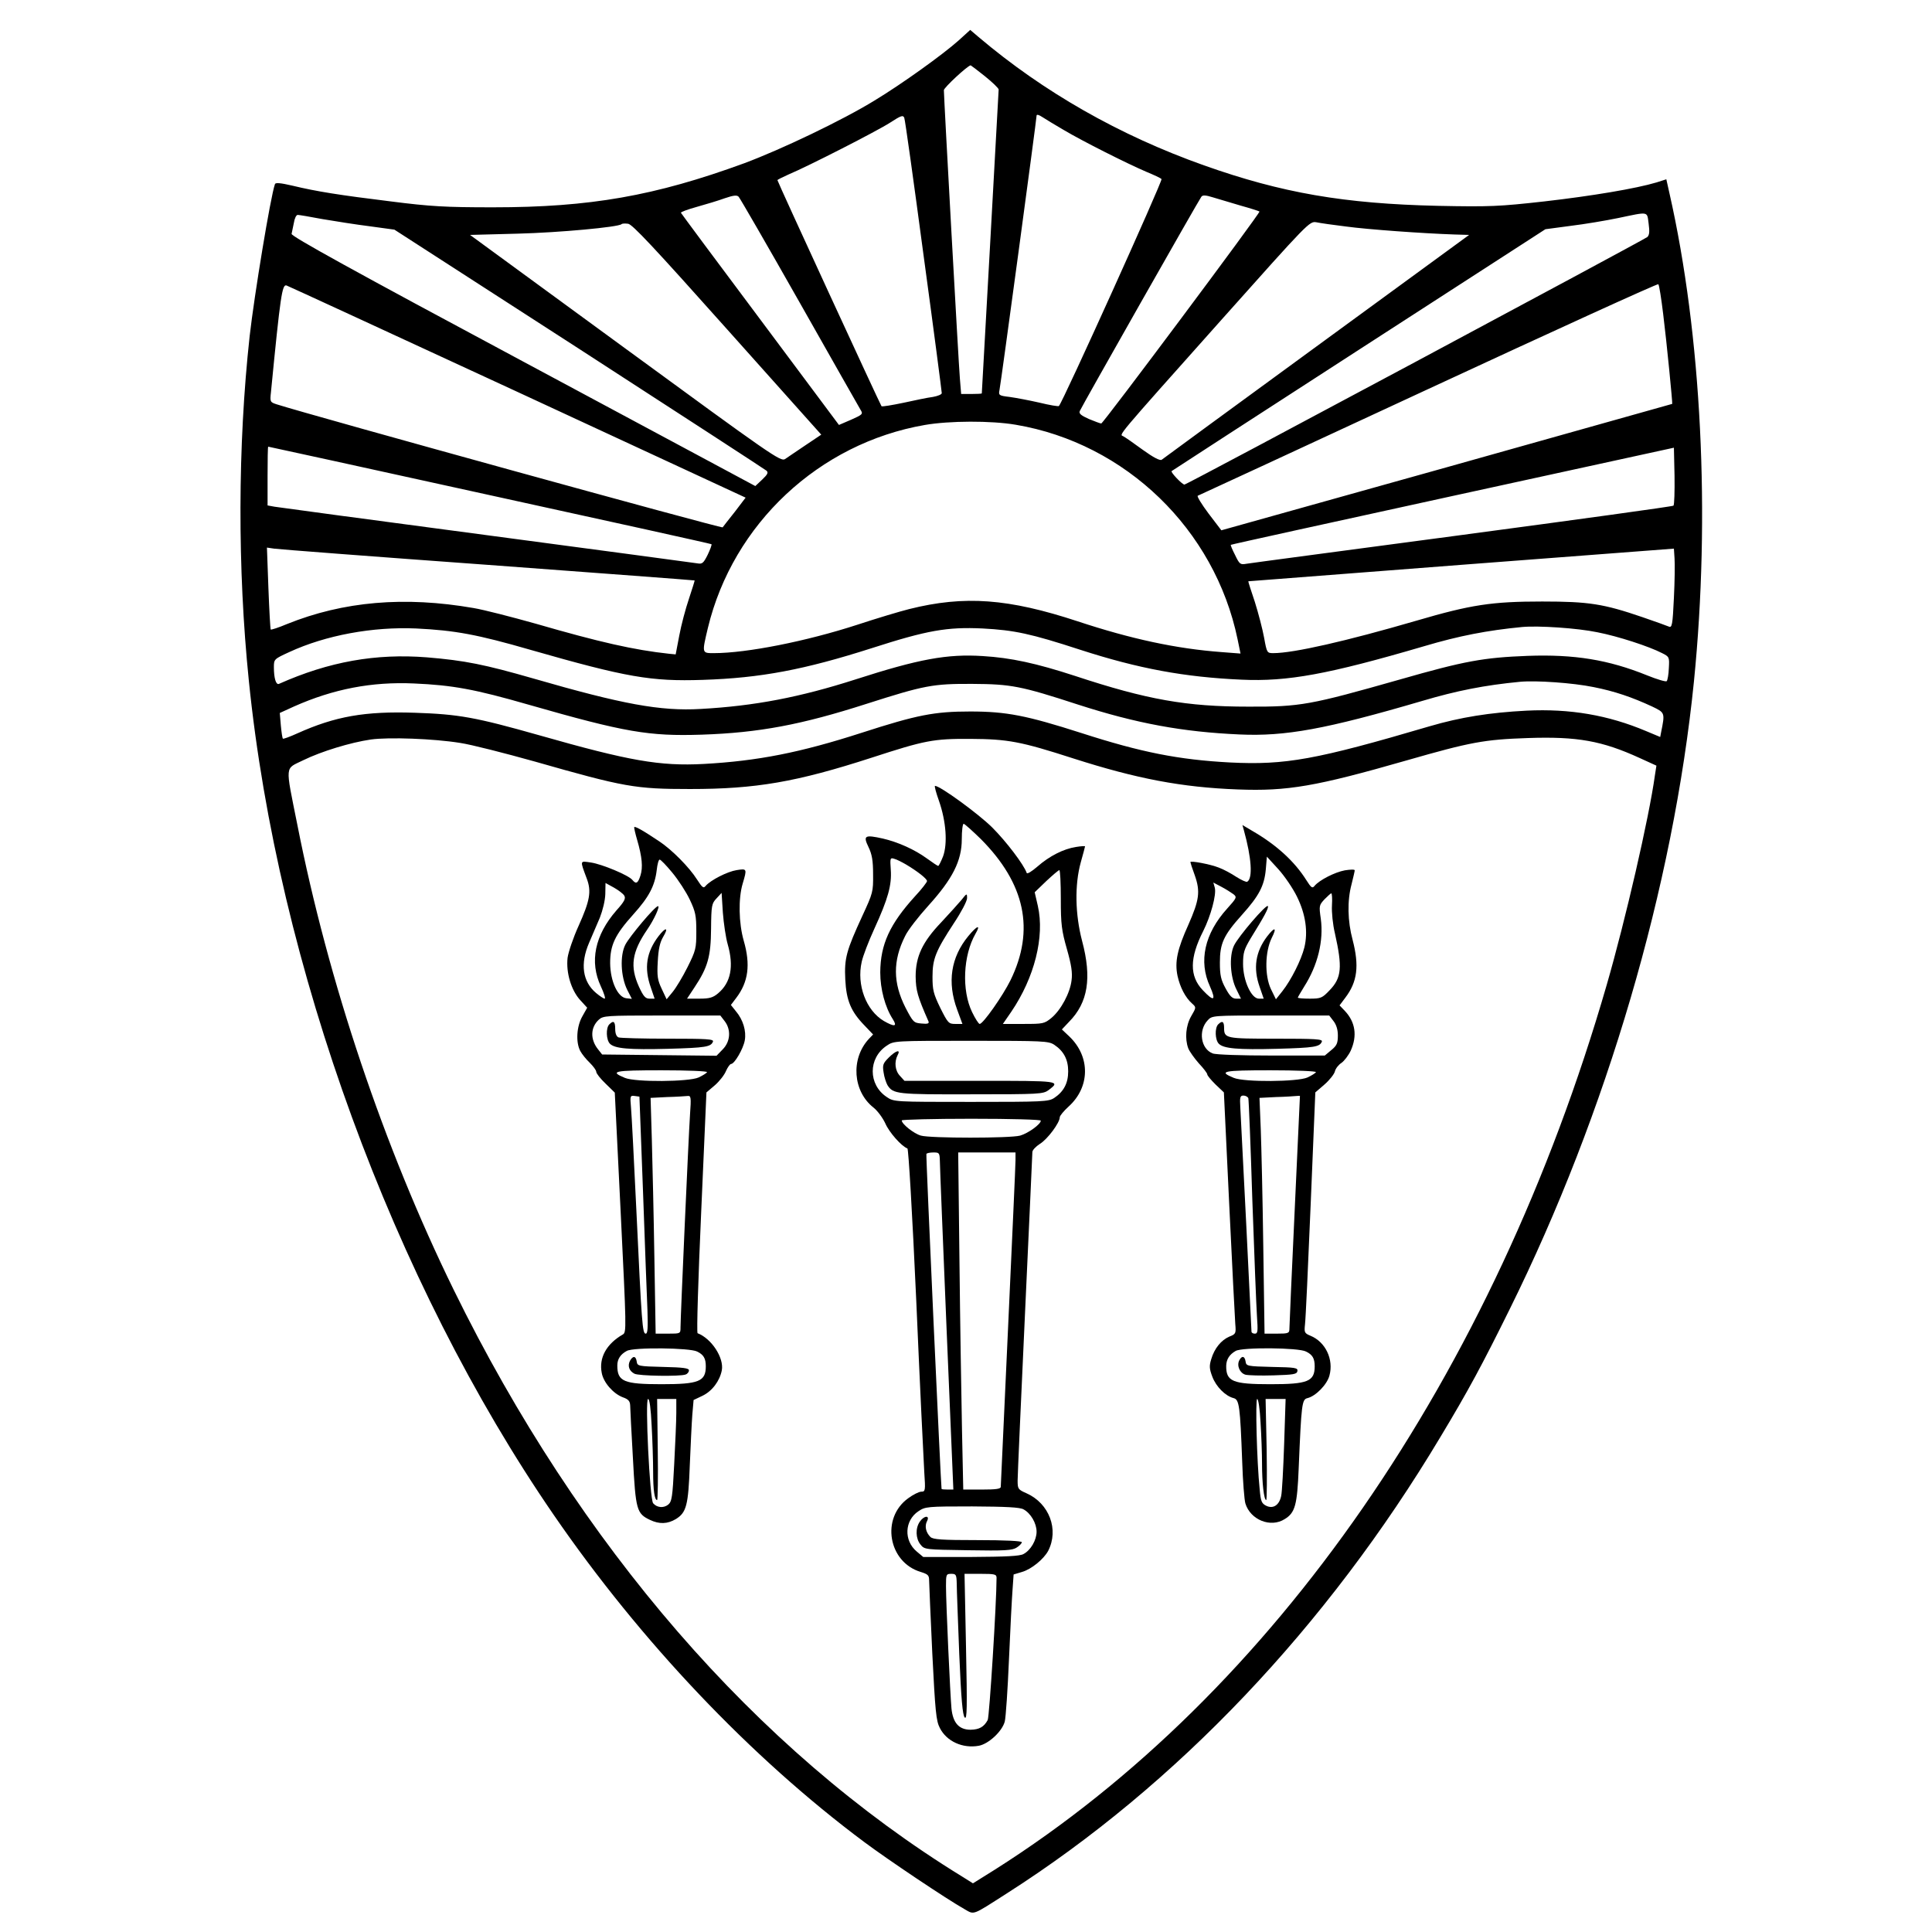 <?xml version="1.0" standalone="no"?>
<!DOCTYPE svg PUBLIC "-//W3C//DTD SVG 20010904//EN"
 "http://www.w3.org/TR/2001/REC-SVG-20010904/DTD/svg10.dtd">
<svg version="1.0" xmlns="http://www.w3.org/2000/svg"
 width="917pt" height="917pt" viewBox="0 0 917 917"
 preserveAspectRatio="xMidYMid meet">
<g transform="translate(0,917) scale(0.1,-0.1)"
fill="#000000" stroke="none">
<path d="M4550 8978 c-75 -67 -270 -207 -399 -285 -153 -94 -442 -232 -619
-298 -424 -155 -731 -209 -1192 -209 -226 0 -297 4 -485 28 -244 30 -352 47
-468 75 -56 13 -80 15 -82 7 -21 -59 -98 -527 -120 -721 -57 -520 -58 -1105
-4 -1635 137 -1353 685 -2852 1447 -3960 413 -601 935 -1151 1474 -1553 114
-85 390 -270 475 -318 49 -28 34 -33 203 75 805 514 1518 1265 2057 2166 133
221 198 342 328 605 462 933 777 2009 875 2980 79 789 36 1646 -116 2317 l-15
67 -47 -15 c-97 -29 -305 -64 -532 -90 -215 -24 -258 -26 -505 -21 -445 10
-741 61 -1110 192 -403 143 -763 349 -1070 609 l-40 34 -55 -50z m125 -170
c36 -29 65 -57 65 -63 0 -6 -18 -332 -40 -725 -22 -393 -40 -716 -40 -717 0
-2 -22 -3 -49 -3 l-49 0 -6 73 c-6 68 -76 1334 -76 1369 0 12 111 115 127 118
1 0 32 -23 68 -52z m-291 -853 c48 -352 86 -645 86 -651 0 -6 -19 -14 -42 -18
-24 -3 -87 -16 -141 -28 -53 -11 -100 -19 -103 -16 -6 7 -494 1066 -494 1073
0 2 24 14 53 27 91 38 420 206 482 246 51 33 61 37 67 23 4 -9 45 -304 92
-656z m665 598 c89 -53 302 -160 391 -198 36 -15 69 -30 73 -35 7 -6 -469
-1060 -487 -1077 -2 -3 -44 4 -93 16 -48 11 -112 23 -141 27 -51 6 -53 8 -48
33 7 33 176 1286 176 1302 0 7 10 5 28 -7 15 -10 60 -37 101 -61z m-1254 -818
c152 -269 283 -499 290 -511 12 -19 9 -22 -45 -46 l-58 -25 -373 500 c-206
275 -375 503 -377 507 -1 4 32 16 75 28 43 12 103 30 133 41 41 14 58 16 66 7
6 -6 136 -231 289 -501z m2094 459 c47 -13 87 -26 89 -28 5 -6 -741 -1005
-751 -1006 -5 0 -31 10 -58 21 -38 17 -49 26 -44 38 7 18 564 1000 577 1017 6
9 21 8 56 -3 26 -8 85 -25 131 -39z m1936 -85 c5 -38 4 -54 -6 -64 -17 -14
-2186 -1175 -2197 -1175 -11 0 -67 59 -61 64 2 2 402 261 889 576 l885 572
120 16 c66 8 167 25 225 37 148 31 137 33 145 -26z m-6294 21 c59 -10 160 -26
224 -34 l117 -16 877 -566 c482 -312 882 -572 889 -578 10 -9 5 -18 -20 -42
l-33 -31 -1102 591 c-809 433 -1102 595 -1099 606 2 8 7 32 11 53 3 20 11 37
18 37 7 0 60 -9 118 -20z m4857 -35 c102 -14 366 -33 516 -38 l69 -2 -724
-529 c-398 -291 -729 -533 -735 -538 -8 -6 -40 11 -90 47 -42 31 -84 60 -92
64 -19 11 -51 -26 468 556 413 463 415 465 448 460 19 -4 82 -13 140 -20z
m-2936 -489 l446 -499 -76 -51 c-41 -28 -85 -57 -96 -65 -21 -13 -65 18 -758
525 l-737 539 227 6 c196 5 477 31 492 45 2 3 16 4 31 2 20 -2 121 -110 471
-502z m4442 74 c17 -136 45 -424 43 -427 -1 0 -483 -136 -1071 -301 l-1069
-299 -61 80 c-33 44 -56 82 -51 84 6 2 498 230 1095 507 597 277 1088 501
1091 497 4 -3 14 -67 23 -141z m-5436 -371 l1081 -501 -51 -67 c-29 -36 -55
-70 -58 -74 -5 -6 -1951 531 -2117 584 -31 10 -32 12 -27 57 45 461 53 514 74
507 9 -3 503 -231 1098 -506z m2363 -155 c522 -88 945 -497 1053 -1018 l14
-68 -91 7 c-214 16 -428 62 -682 146 -328 108 -537 124 -800 58 -44 -11 -154
-44 -245 -74 -243 -79 -526 -135 -681 -135 -58 0 -58 -2 -29 120 119 493 527
876 1030 963 115 20 314 21 431 1z m-2497 -334 c577 -126 1051 -231 1053 -233
2 -3 -6 -25 -18 -50 -20 -40 -26 -45 -48 -41 -14 2 -465 63 -1001 134 -536 71
-990 132 -1007 135 l-33 6 0 139 c0 77 1 140 3 140 1 0 475 -103 1051 -230z
m5619 -50 c-4 -4 -456 -66 -1003 -139 -547 -73 -1009 -134 -1025 -137 -28 -5
-32 -2 -53 42 -13 25 -22 47 -20 48 2 2 476 106 1053 232 l1050 229 3 -134 c1
-74 -1 -137 -5 -141z m-5628 -281 c539 -40 981 -73 982 -74 1 0 -11 -39 -27
-87 -16 -47 -37 -126 -46 -175 l-17 -89 -31 3 c-167 18 -330 55 -634 143 -114
32 -246 66 -294 74 -328 57 -618 32 -886 -76 -40 -17 -75 -28 -77 -26 -2 2 -7
90 -11 196 l-7 193 34 -5 c19 -3 475 -38 1014 -77z m5630 -157 c-6 -128 -9
-143 -24 -136 -9 4 -65 24 -126 45 -184 63 -254 74 -475 74 -239 0 -338 -15
-597 -91 -333 -97 -583 -154 -679 -154 -30 0 -31 1 -44 73 -7 39 -27 116 -44
170 -18 53 -32 97 -31 98 0 0 455 35 1010 78 l1010 77 3 -46 c2 -25 1 -109 -3
-188z m-363 -163 c98 -19 245 -67 307 -99 34 -17 35 -19 32 -71 -1 -30 -6 -57
-10 -62 -4 -4 -45 8 -92 27 -185 75 -347 101 -568 93 -209 -8 -299 -24 -606
-112 -426 -121 -472 -130 -720 -129 -294 0 -481 33 -823 146 -184 60 -304 86
-437 94 -169 11 -304 -14 -605 -111 -262 -84 -478 -126 -735 -140 -190 -11
-370 22 -795 145 -230 66 -323 85 -504 100 -242 19 -464 -20 -702 -126 -14 -6
-24 27 -24 79 0 38 1 39 73 72 173 80 396 121 602 112 184 -9 289 -28 545
-102 454 -130 570 -150 815 -142 276 9 482 48 804 151 261 84 356 101 525 93
150 -8 227 -24 463 -101 278 -90 496 -130 766 -142 218 -10 410 25 867 159
165 49 299 75 465 91 77 7 261 -5 357 -25z m-19 -260 c101 -20 183 -48 280
-93 60 -29 60 -29 41 -123 l-4 -21 -67 28 c-180 76 -361 107 -567 97 -175 -9
-313 -31 -460 -74 -540 -159 -684 -185 -947 -172 -245 13 -422 48 -707 140
-259 83 -355 102 -527 102 -170 0 -252 -16 -515 -101 -291 -94 -494 -134 -750
-148 -208 -11 -352 14 -780 136 -304 86 -382 100 -591 107 -237 8 -378 -17
-558 -98 -35 -16 -66 -27 -68 -25 -3 2 -7 31 -10 63 l-5 59 68 31 c187 83 369
118 569 109 183 -8 288 -27 545 -101 457 -131 570 -150 820 -142 272 9 474 47
785 147 272 87 313 95 500 94 184 -1 231 -10 501 -98 279 -90 497 -130 767
-142 218 -10 410 25 867 159 165 49 298 75 465 91 76 7 250 -5 348 -25z
m-5380 -265 c54 -8 214 -49 357 -89 424 -121 475 -130 735 -130 313 0 505 33
863 149 252 82 292 90 467 89 179 -1 239 -12 490 -93 300 -96 513 -137 780
-147 236 -9 370 14 802 138 303 87 368 99 575 106 234 8 352 -13 531 -95 l79
-36 -7 -45 c-28 -203 -140 -688 -229 -996 -536 -1853 -1579 -3360 -2904 -4199
l-104 -65 -51 32 c-978 601 -1818 1570 -2414 2786 -331 676 -595 1461 -742
2208 -58 290 -60 261 29 305 86 42 224 84 320 98 85 12 299 4 423 -16z"/>
<path d="M4457 5368 c34 -98 41 -203 19 -263 -10 -25 -20 -45 -23 -45 -3 0
-27 16 -53 35 -59 43 -137 78 -210 95 -86 19 -94 14 -68 -40 17 -35 22 -65 22
-130 1 -82 -1 -89 -50 -195 -77 -167 -87 -203 -82 -304 5 -100 27 -152 91
-218 l41 -43 -21 -22 c-86 -94 -75 -248 23 -325 19 -15 44 -49 56 -75 18 -42
76 -108 105 -119 5 -2 23 -304 42 -724 17 -396 35 -762 38 -813 6 -87 5 -92
-14 -92 -11 0 -39 -14 -62 -31 -131 -94 -95 -304 59 -350 35 -11 40 -16 40
-41 0 -16 7 -171 15 -345 14 -276 18 -321 36 -355 32 -63 108 -98 185 -84 47
9 111 69 123 115 5 20 14 153 20 296 6 143 14 292 17 331 l5 71 40 12 c45 13
103 61 124 100 52 101 5 225 -102 273 -41 18 -43 21 -43 61 0 23 16 380 35
792 19 413 35 758 35 767 0 9 16 26 36 39 36 22 94 100 94 126 0 7 19 30 42
51 102 92 104 236 4 332 l-36 34 34 36 c90 91 109 208 62 384 -33 126 -36 266
-6 374 11 39 20 73 20 75 0 2 -19 1 -43 -3 -59 -9 -126 -43 -183 -93 -28 -24
-49 -37 -51 -30 -14 40 -97 149 -164 216 -67 66 -247 197 -271 197 -4 0 5 -33
19 -72z m198 -180 c211 -212 258 -432 141 -671 -36 -73 -130 -207 -146 -207
-5 0 -21 25 -36 56 -50 103 -43 269 16 372 27 46 8 40 -34 -11 -83 -101 -101
-219 -53 -349 l25 -68 -34 0 c-31 0 -35 4 -71 76 -33 68 -37 86 -37 148 0 85
15 122 102 255 34 51 62 104 62 118 0 24 -1 24 -27 -9 -15 -18 -58 -65 -95
-105 -90 -94 -122 -163 -122 -258 1 -66 9 -95 61 -213 4 -10 -4 -13 -33 -10
-37 3 -40 6 -76 75 -60 118 -61 223 -2 340 13 28 63 92 110 144 115 127 159
213 159 316 0 40 4 73 9 73 4 0 41 -33 81 -72z m-355 -121 c54 -32 100 -68
100 -79 0 -5 -25 -38 -56 -71 -121 -133 -165 -229 -166 -362 0 -80 23 -166 60
-223 22 -35 8 -37 -43 -8 -84 50 -130 171 -105 281 6 28 33 98 60 157 65 142
83 207 78 279 -4 56 -3 59 16 53 12 -3 37 -16 56 -27z m735 -164 c0 -121 4
-150 29 -238 21 -74 27 -112 22 -148 -7 -60 -50 -140 -95 -178 -34 -28 -40
-29 -133 -29 l-98 0 40 58 c110 162 159 356 126 502 l-15 65 55 53 c30 28 58
52 62 52 4 0 7 -62 7 -137z m-31 -692 c45 -30 66 -70 66 -126 0 -56 -21 -96
-66 -126 -27 -18 -53 -19 -395 -19 -364 0 -366 0 -400 23 -89 59 -89 185 0
244 34 23 36 23 400 23 342 0 368 -1 395 -19z m-64 -360 c0 -17 -60 -60 -98
-71 -47 -13 -426 -13 -471 0 -33 9 -91 55 -91 72 0 4 149 8 330 8 192 0 330
-4 330 -9z m-479 -193 c0 -24 15 -384 32 -800 l32 -758 -27 0 c-16 0 -28 1
-29 3 -3 11 -75 1584 -72 1590 2 4 17 7 34 7 27 0 29 -2 30 -42z m359 5 c0
-21 -16 -375 -35 -788 -19 -412 -35 -755 -35 -762 0 -10 -23 -13 -89 -13 l-89
0 -6 283 c-3 155 -9 515 -12 800 l-6 517 136 0 136 0 0 -37z m38 -1657 c34
-18 62 -66 62 -106 0 -40 -28 -88 -62 -106 -17 -10 -85 -13 -250 -14 l-226 0
-31 26 c-62 52 -58 147 8 191 33 22 41 23 255 23 160 -1 227 -4 244 -14z
m-317 -353 c0 -27 6 -177 12 -335 9 -214 16 -290 26 -300 11 -11 12 44 6 335
l-7 347 76 0 c68 0 76 -2 76 -19 0 -119 -34 -659 -42 -675 -18 -33 -40 -45
-81 -46 -55 0 -84 32 -91 101 -6 64 -26 499 -26 582 0 54 1 57 25 57 23 0 25
-4 26 -47z"/>
<path d="M4218 4150 c-27 -27 -30 -35 -24 -71 3 -22 12 -48 18 -59 27 -43 44
-45 400 -44 322 0 339 1 365 20 58 44 54 44 -324 44 l-360 0 -21 23 c-24 25
-28 66 -12 98 17 30 -7 24 -42 -11z"/>
<path d="M4366 1948 c-22 -31 -20 -81 3 -109 19 -24 22 -24 226 -27 175 -3
210 -1 231 13 13 8 24 20 24 25 0 6 -80 10 -209 10 -173 0 -212 3 -225 15 -22
22 -28 52 -16 75 15 29 -14 27 -34 -2z"/>
<path d="M3010 5243 c0 -5 6 -32 14 -59 24 -82 28 -131 16 -169 -12 -38 -21
-43 -39 -21 -18 22 -143 74 -195 82 -55 8 -54 13 -21 -76 23 -61 15 -105 -39
-225 -25 -55 -48 -123 -52 -151 -8 -70 17 -154 60 -201 l33 -36 -23 -41 c-27
-47 -32 -122 -10 -164 8 -15 28 -40 45 -56 17 -17 31 -36 31 -43 0 -8 20 -33
44 -56 l44 -43 28 -569 c27 -553 28 -569 10 -579 -78 -45 -114 -111 -100 -182
8 -46 55 -99 100 -116 26 -9 34 -18 35 -38 0 -14 6 -126 13 -250 13 -248 18
-264 81 -294 44 -21 83 -20 123 4 50 31 59 65 66 255 4 94 9 202 12 240 l6 70
42 20 c46 22 82 70 92 121 11 59 -49 151 -115 176 -5 2 3 260 17 573 l25 570
40 34 c22 19 46 50 53 68 8 18 19 33 24 33 16 0 58 72 65 112 8 44 -8 98 -42
138 l-24 30 25 33 c58 76 69 158 36 272 -24 84 -26 201 -5 271 21 71 21 72
-29 64 -44 -7 -122 -47 -146 -74 -11 -14 -16 -10 -42 30 -36 57 -118 140 -178
180 -79 53 -120 76 -120 67z m181 -215 c29 -35 66 -92 83 -128 27 -57 31 -76
31 -151 0 -80 -2 -90 -42 -170 -23 -46 -55 -99 -71 -118 l-28 -34 -23 49 c-20
42 -23 60 -19 130 3 59 10 91 26 118 27 45 12 47 -22 3 -58 -76 -70 -151 -37
-244 l18 -53 -24 0 c-20 0 -29 11 -50 56 -44 97 -34 165 39 272 33 48 62 112
51 111 -15 -1 -135 -144 -155 -183 -26 -51 -22 -151 9 -214 l22 -43 -27 3
c-40 5 -75 80 -76 166 0 86 22 134 110 232 74 82 102 135 111 210 3 28 9 50
14 50 5 0 32 -28 60 -62z m-228 -109 c8 -13 1 -28 -37 -70 -103 -118 -129
-244 -74 -361 15 -32 23 -58 18 -58 -5 0 -23 12 -41 27 -64 54 -76 138 -33
238 14 33 37 87 51 119 14 36 25 81 26 112 l1 53 40 -22 c21 -12 44 -29 49
-38z m491 -231 c30 -105 15 -182 -46 -233 -24 -20 -40 -25 -88 -25 l-59 0 35
53 c64 96 78 148 79 279 1 110 3 120 26 144 l24 26 6 -94 c4 -52 14 -119 23
-150z m-15 -364 c32 -41 28 -98 -9 -135 l-29 -30 -272 3 -271 3 -19 24 c-38
47 -37 104 3 141 21 19 34 20 299 20 l278 0 20 -26z m-83 -243 c-3 -5 -21 -16
-40 -25 -46 -21 -300 -23 -350 -2 -75 31 -53 36 174 36 124 0 219 -4 216 -9z
m-304 -566 c9 -247 18 -501 21 -562 3 -87 1 -113 -8 -113 -16 0 -19 43 -45
595 -11 231 -22 446 -25 478 -5 56 -4 58 18 55 l22 -3 17 -450z m223 363 c-7
-104 -45 -961 -45 -1008 0 -30 0 -30 -59 -30 l-59 0 -6 358 c-3 196 -9 448
-12 559 l-6 202 78 4 c44 1 87 4 97 5 17 2 18 -5 12 -90z m34 -1123 c31 -15
41 -33 41 -70 0 -72 -33 -85 -210 -85 -180 0 -210 13 -210 89 0 30 15 53 45
69 32 18 300 15 334 -3z m-216 -352 c4 -71 7 -168 7 -218 0 -89 7 -135 19
-135 3 0 5 108 3 240 l-3 240 45 0 46 0 0 -67 c0 -38 -5 -147 -10 -243 -8
-158 -11 -177 -29 -192 -22 -17 -53 -14 -71 7 -16 19 -39 495 -24 495 7 0 13
-45 17 -127z"/>
<path d="M2892 4308 c-17 -17 -15 -74 3 -92 23 -23 90 -29 277 -24 177 5 202
9 212 34 5 12 -28 14 -213 14 -121 0 -226 3 -235 6 -10 4 -16 18 -16 40 0 36
-8 42 -28 22z"/>
<path d="M2990 2711 c-12 -24 -4 -48 21 -61 19 -11 217 -14 243 -4 9 3 16 12
16 20 0 10 -27 14 -122 16 -119 3 -123 4 -126 26 -4 27 -18 28 -32 3z"/>
<path d="M5904 5229 c36 -130 43 -227 16 -244 -5 -3 -28 8 -52 23 -24 16 -61
36 -83 44 -40 16 -135 34 -135 26 0 -2 9 -31 21 -63 27 -77 21 -117 -30 -233
-53 -117 -66 -177 -52 -244 12 -54 37 -103 70 -132 19 -17 19 -18 -5 -59 -26
-45 -31 -107 -14 -153 6 -15 29 -47 50 -71 22 -23 40 -47 40 -52 0 -6 18 -27
39 -48 l40 -38 25 -525 c14 -289 27 -547 29 -573 4 -46 3 -49 -28 -61 -39 -17
-71 -56 -86 -107 -10 -32 -9 -46 5 -83 18 -48 62 -92 101 -102 27 -7 31 -36
41 -304 3 -91 10 -179 15 -196 24 -78 120 -117 187 -74 49 30 59 66 66 240 13
307 15 328 42 334 40 10 93 65 104 107 21 77 -19 160 -90 189 -29 12 -30 16
-26 54 3 22 15 280 27 571 l22 530 44 38 c24 21 46 49 49 62 3 13 17 31 31 40
13 9 33 35 44 58 32 71 22 136 -28 189 l-25 26 27 36 c58 76 67 152 35 275
-24 89 -26 186 -5 264 8 32 15 62 15 66 0 5 -21 4 -47 0 -48 -9 -120 -46 -143
-73 -11 -14 -16 -11 -40 27 -56 89 -142 167 -254 232 l-49 29 7 -25z m252
-315 c41 -83 53 -167 35 -241 -15 -60 -63 -155 -104 -207 l-31 -39 -24 49
c-30 64 -28 177 4 242 26 51 15 55 -22 7 -55 -73 -67 -150 -35 -240 l19 -55
-23 0 c-36 0 -75 86 -75 165 0 53 5 69 36 121 65 105 86 144 82 153 -5 14
-140 -143 -161 -187 -24 -50 -18 -151 12 -209 l21 -43 -23 0 c-18 0 -30 12
-50 49 -22 40 -27 62 -27 122 0 91 17 129 105 227 81 90 106 138 113 216 l5
60 54 -59 c30 -33 70 -92 89 -131z m-302 12 c18 -14 16 -18 -29 -68 -108 -119
-137 -251 -82 -370 30 -68 19 -74 -34 -18 -64 67 -63 153 2 281 36 72 63 172
55 205 l-7 25 38 -20 c21 -11 46 -27 57 -35z m468 -53 c-2 -32 4 -92 14 -133
36 -161 32 -211 -25 -270 -35 -37 -42 -40 -94 -40 -32 0 -57 2 -57 5 0 2 14
26 30 52 65 102 93 218 79 322 -9 62 -8 65 18 93 15 15 29 28 32 28 3 0 5 -26
3 -57z m7 -549 c14 -18 21 -41 21 -69 0 -36 -5 -48 -31 -69 l-31 -26 -253 0
c-140 0 -265 4 -279 10 -56 21 -70 108 -24 157 21 23 22 23 299 23 l278 0 20
-26z m-83 -243 c-3 -5 -21 -16 -40 -25 -46 -21 -300 -23 -350 -2 -75 31 -53
36 174 36 124 0 219 -4 216 -9z m-321 -123 c2 -7 11 -224 19 -483 9 -258 19
-507 22 -552 5 -72 4 -83 -10 -83 -9 0 -16 4 -16 10 0 14 -49 995 -53 1063 -3
50 -1 57 15 57 10 0 20 -6 23 -12z m245 10 c0 -2 -11 -246 -25 -543 -14 -297
-25 -550 -25 -562 0 -21 -5 -23 -59 -23 l-59 0 -6 413 c-3 226 -9 478 -12 559
l-6 147 78 4 c44 1 87 4 97 5 9 1 17 1 17 0z m29 -1213 c31 -15 41 -33 41 -70
0 -72 -33 -85 -210 -85 -180 0 -211 13 -210 88 1 30 15 53 45 70 31 18 299 16
334 -3z m-216 -337 c4 -62 7 -149 7 -194 0 -92 9 -174 20 -174 3 0 4 108 2
240 l-5 240 48 0 47 0 -7 -214 c-4 -118 -10 -229 -14 -246 -9 -44 -38 -63 -71
-47 -22 11 -26 21 -31 77 -14 135 -21 430 -12 430 6 0 13 -51 16 -112z"/>
<path d="M5782 4308 c-17 -17 -15 -74 3 -92 23 -23 90 -29 277 -24 177 5 202
9 212 34 5 12 -29 14 -217 14 -240 0 -247 1 -247 52 0 30 -9 35 -28 16z"/>
<path d="M5882 2713 c-13 -25 3 -61 30 -68 13 -3 72 -5 133 -3 94 3 110 5 113
20 3 16 -10 18 -120 20 -119 3 -123 4 -126 26 -4 26 -18 29 -30 5z"/>
</g>
</svg>

